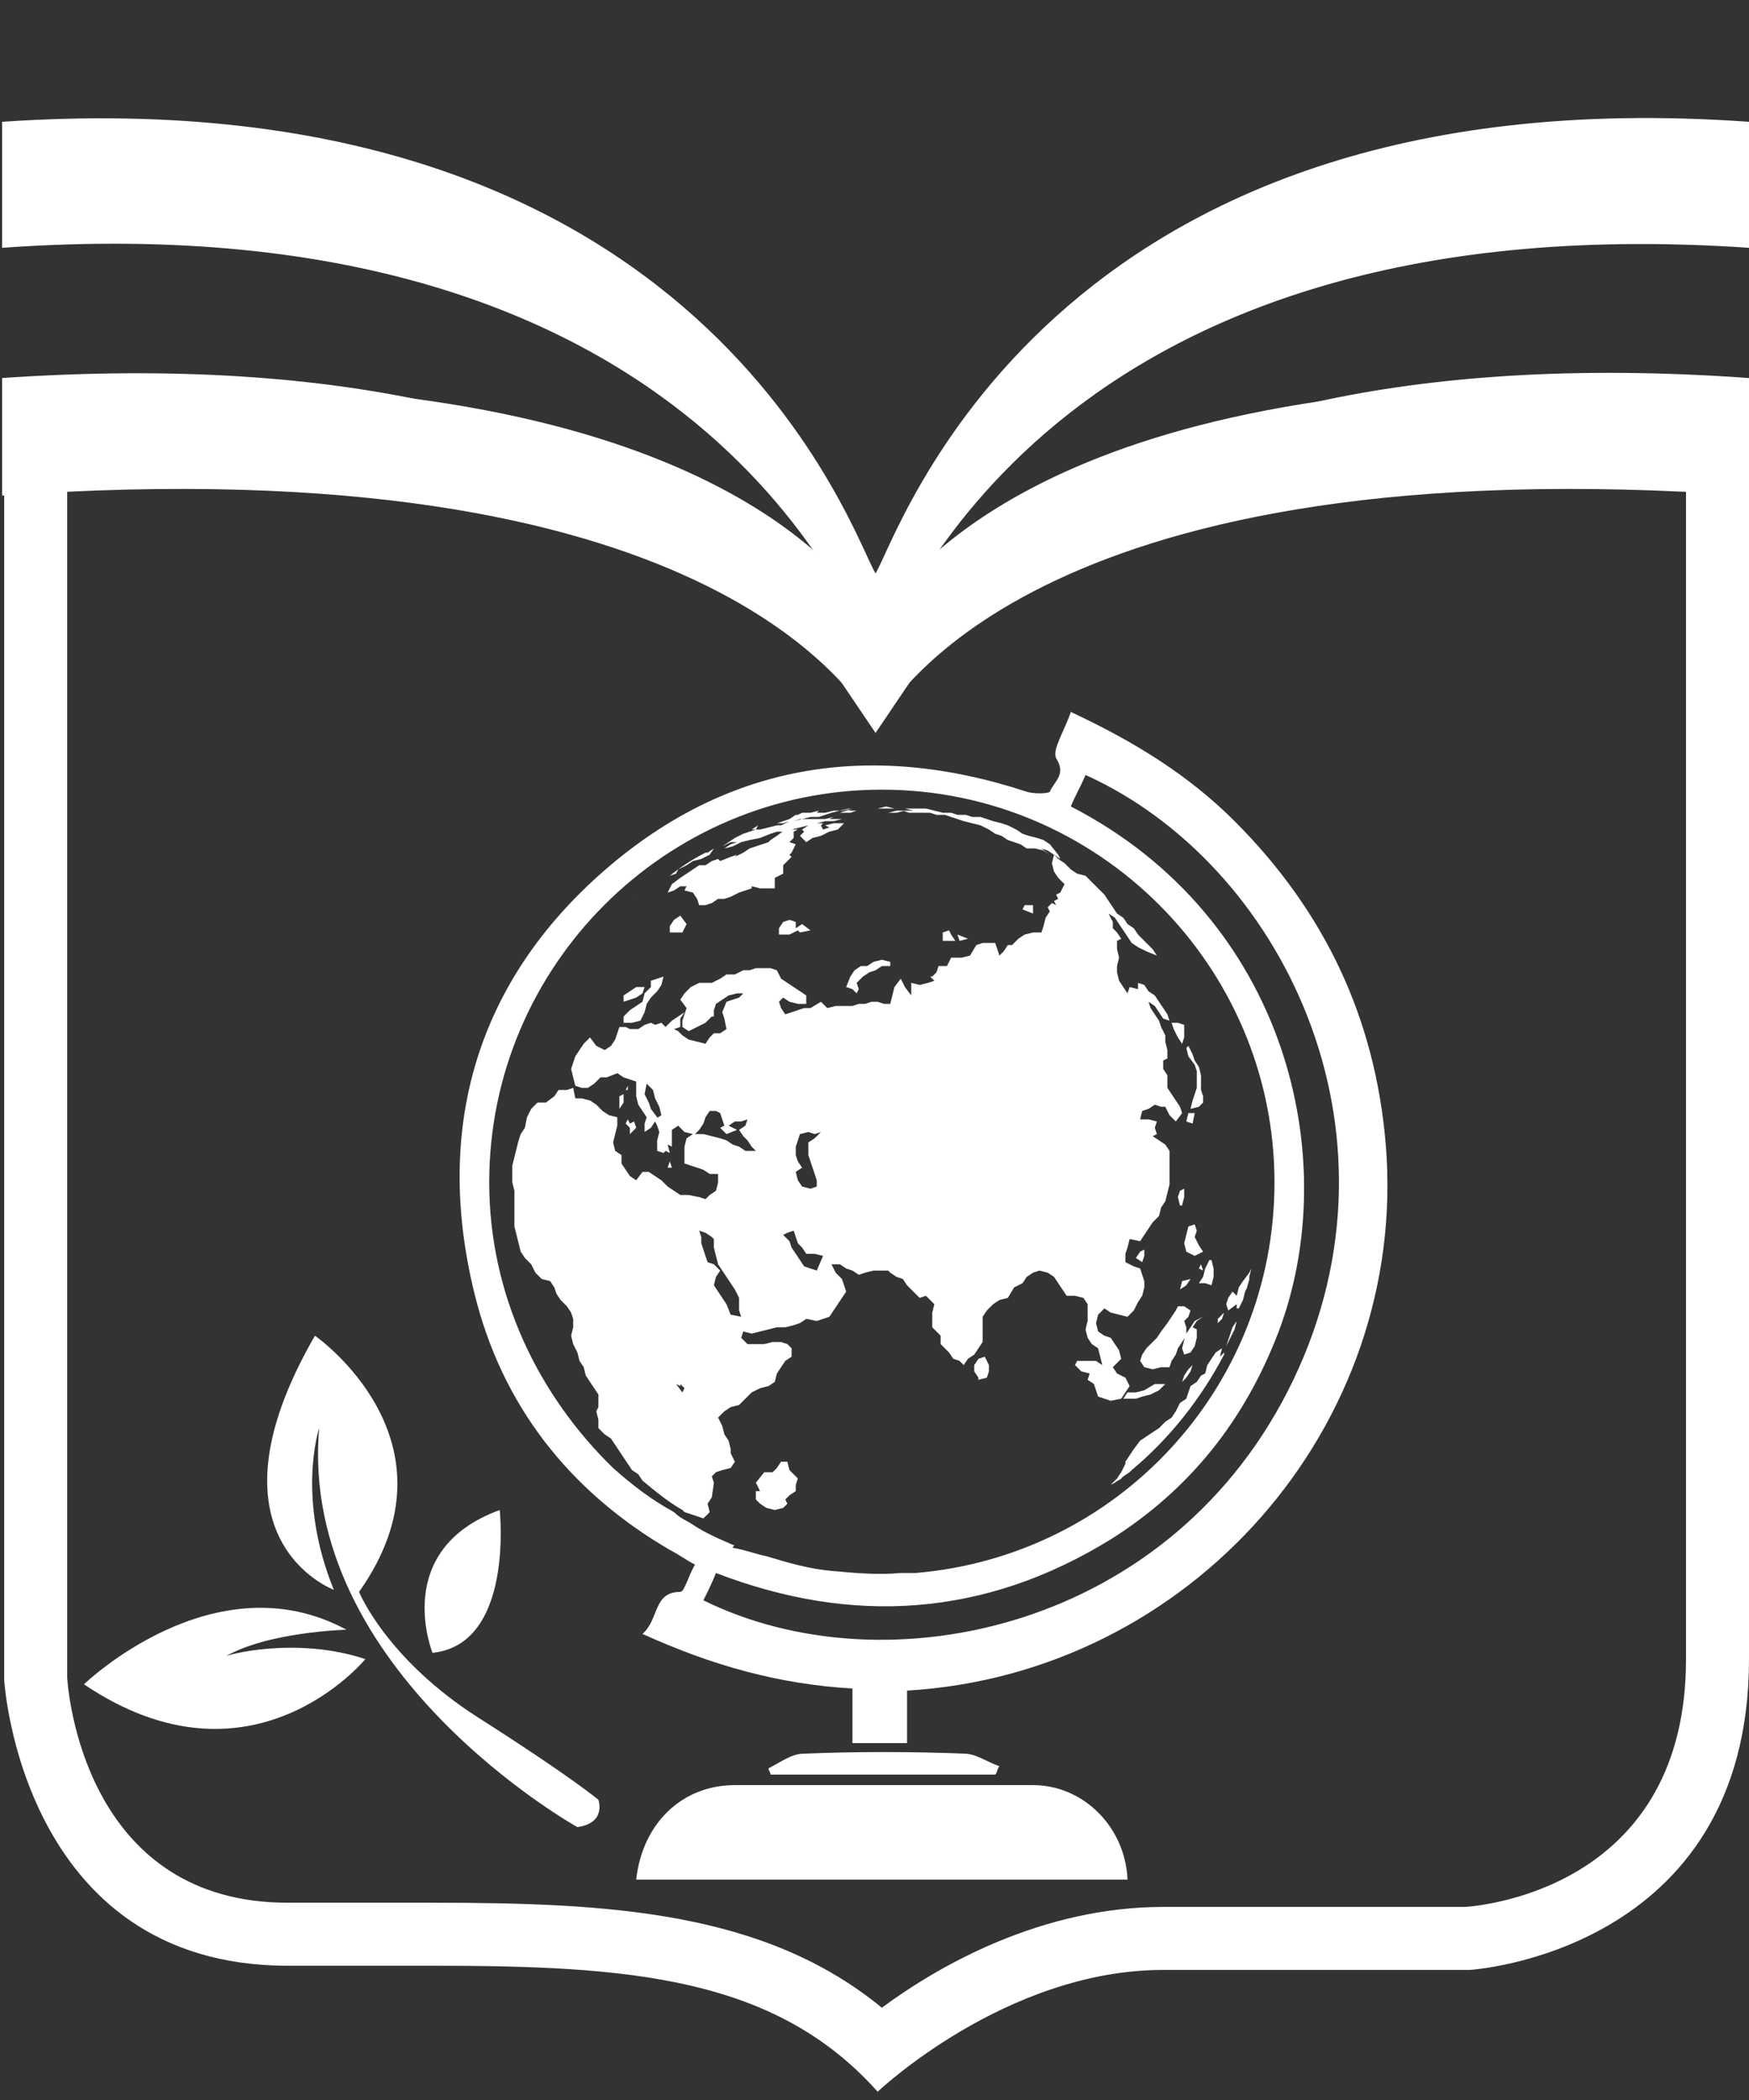 <?xml version="1.0" encoding="utf-8"?>
<!-- Generator: Adobe Illustrator 21.0.0, SVG Export Plug-In . SVG Version: 6.00 Build 0)  -->
<svg version="1.1" id="Слой_1" xmlns="http://www.w3.org/2000/svg" xmlns:xlink="http://www.w3.org/1999/xlink" x="0px" y="0px"
	 width="83.3px" height="100px" viewBox="0 0 83.3 100" style="enable-background:new 0 0 83.3 100;" xml:space="preserve">
<rect x="0" y="0" width="83.3" height="100" fill="#333333" stroke="none"/>
<style type="text/css">
	.st0{fill:#FFFFFF;}
	.st1{fill:none;}
</style>
<g>
	<g>
		<path class="st0" d="M41.7,27.3c-1-1.5-8-23.8-41.6-21.5v6c33.6-2.4,40.6,18.1,41.6,19.6c1.1-1.5,8-21.9,41.6-19.6v-6
			C49.7,3.4,42.7,25.8,41.7,27.3z"/>
		<path class="st0" d="M41.7,33.1c-1-1.5-8-17.4-41.6-15.1v5.6c33.6-2.4,40.6,9.5,41.6,11c1-1.5,8-13.4,41.6-11c0-0.7,0-1.4,0-2
			c0-1.5,0-2.8,0-3.6C49.7,15.6,42.7,31.5,41.7,33.1z"/>
		<g>
			<path class="st1" d="M3.1,21.4v16.3v0.6v1.2l0,40.4c0.1,1.4,1.2,10.7,10.5,10.7c1.2,0,2.4,0,3.6,0c1.1,0,2.2,0,3.3,0
				c8.4,0,15.8,0.4,21.4,5c2.7-2,7.7-4.8,13.4-4.8l0.2,0c2.3,0,4.7,0,7.1,0c3.8,0,6.6,0,7.1,0c1.3-0.1,10.5-1.2,10.5-11.8V53.9v-9.6
				v-4.8v-1.2v-0.6V21.4c-1.9-0.1-3.8-0.1-5.5-0.1c-21.7,0-28.5,6.9-30.5,9.8l-0.1,0.1L41.7,35l-2.5-3.7l-0.1-0.1
				c-1.9-3-8.8-9.8-30.5-9.8l0-3l0,0v3C6.9,21.3,5,21.3,3.1,21.4z"/>
			<polygon class="st0" points="8.6,18.3 8.6,18.3 8.6,18.3 			"/>
			<path class="st0" d="M74.8,18.3c-26.3,0-32.2,10-33.1,11.3c-0.9-1.4-6.8-11.3-33.1-11.3c0,0,0,0,0,0l0,3
				c21.7,0,28.5,6.9,30.5,9.8l0.1,0.1l2.5,3.7l2.5-3.7l0.1-0.1c1.9-3,8.8-9.8,30.5-9.8c1.8,0,3.6,0,5.5,0.1v16.3v0.6v1.2v4.8v9.6V79
				c0,10.6-9.2,11.7-10.5,11.8c-0.5,0-3.3,0-7.1,0c-2.5,0-4.9,0-7.1,0l-0.2,0c-5.8,0-10.7,2.8-13.4,4.8c-5.6-4.6-13-5-21.4-5
				c-1.1,0-2.2,0-3.3,0c-1.2,0-2.4,0-3.6,0c-9.3,0-10.4-9.3-10.5-10.7l0-40.4v-1.2v-0.6V21.4c1.9-0.1,3.8-0.1,5.5-0.1v-3
				c-2.6,0-5.5,0.1-8.5,0.3v19.1v0.6v1.2h0V80c0,0,0.8,13.6,13.5,13.6c2.4,0,4.7,0,6.9,0c9.3,0,16.3,0.5,21.2,6
				c0,0,6.1-5.8,13.6-5.8c0.1,0,0.1,0,0.2,0c2.6,0,5,0,7.2,0c4.3,0,7.2,0,7.2,0S83.3,93,83.3,79c0-4.8,0-14.7,0-25.1
				c0-3.2,0-6.4,0-9.6c0-1.6,0-3.2,0-4.8c0-0.4,0-0.8,0-1.2c0-0.2,0-0.4,0-0.6c0-5.5,0-15.4,0-19.1C80.2,18.4,77.4,18.3,74.8,18.3z"
				/>
		</g>
	</g>
	<path class="st0" d="M49.3,42.8h-0.2H49.3L49.3,42.8z M35.1,40.1l-0.3,0.1l-0.3,0.2l0.4-0.1l0.4-0.2l0.4-0.1l0.5-0.1l0.5-0.2
		l0.3-0.1h0.3l0.4-0.1l0.4-0.1l0.4-0.1l-0.3,0.2l0.1,0.1l-0.2,0.2l0.3,0.3l0.3-0.2l0.4-0.1l0.4-0.2l0.4-0.1l0.3-0.3h-0.5l-0.4,0.1
		l0.2,0.1l-0.3,0.1l-0.1-0.2l0.1-0.1h-0.3l0.4-0.1h0.4l0.4-0.1h-0.3h-0.3l0.2-0.1l0,0L39.3,39l-0.5,0l0,0h-0.3h-0.3l0,0l-0.4,0.1
		l0.3-0.1h0.1l0.4-0.1H39l0.3-0.1h-0.4h0.4l0.3-0.1l0.4-0.1l0.4-0.1h-0.1h0.4h0.4h0.4h0.2h0.1l0.4-0.1l0.4,0.1h0.1h0.4l0.4,0.1h0.4
		h-0.4h-0.1h-0.1l0,0h-0.2h-0.4H43l0.3,0.1h0.1h0.3H44h0.3l0.3,0.1H45l0.3,0.1l0.3,0.1l0.3,0.1l0.4,0.1l0.4,0.1l0.4,0.2l0.3,0.2
		l0.3,0.1L48,40l0.3,0.1l0.3,0.1l0.3,0.2h0.4l0.4,0.1l0.3,0.2l-0.4-0.3l0.3,0.1l0.3,0.2l0.3,0.2l-0.1-0.2L50,40.2L49.7,40l-0.3-0.1
		L49,39.8l-0.3-0.1l-0.3-0.2L48,39.3l-0.3-0.1l-0.4-0.1L47,39l-0.3-0.1h-0.4L46,38.8h-0.4l-0.3-0.1h-0.4l-0.4-0.1l-0.4-0.1h-0.4
		h-0.4h-0.4h-0.4h-0.4h-0.4h-0.4h-0.4h-0.4l-0.4,0.1h-0.4l-0.4,0.1h-0.4l0.1-0.1l-0.4,0.1h-0.4L38,38.8c0,0,0,0-0.1,0L37.6,39
		l-0.3,0.1L37,39.2h0.3l0.3-0.1l-0.4,0.2h0.2H37l-0.4,0.1l-0.4,0.1h-0.4l0.3-0.2L36,39.5l-0.3,0.1l-0.3,0.1L35,39.9l-0.3,0.2
		l-0.3,0.2l0.4-0.2L35.1,40.1z M38.3,39.1l0.2-0.1L38.3,39.1L38.3,39.1z M41.7,38.6h-0.2h-0.3H41.7H42h0.4l0,0h-0.2H41.7z
		 M39.7,38.7H40h0.3h-0.1h0.3l0.3-0.1h-0.4l0.2-0.1L40,38.7H39.7L39.7,38.7L39.7,38.7L39.7,38.7z M58.2,64.2l0.2-0.4L58.2,64.2
		l-0.3,0.2l-0.2,0.3L57.5,65l-0.1,0.4l-0.2,0.1L57,65.8L56.7,66l-0.1,0.3l-0.1,0.3l-0.3,0.2L56,67.2l-0.2,0.3l-0.3,0.2L55.2,68
		l-0.3,0.2l-0.3,0.2l-0.3,0.2L54,69l-0.2,0.3l-0.2,0.3v0.1l-0.2,0.4l-0.2,0.3l-0.3,0.3l0.2-0.1c0.1-0.1,0.2-0.1,0.3-0.2l0.1-0.1
		l0.3-0.2l0.1-0.1c1.8-1.5,3.3-3.4,4.4-5.5v-0.1l0,0l-0.2,0.2L58.2,64.2z M37.5,69.6h-0.3L37,69.9l-0.2,0.2h-0.4L36,70.6l0.2,0.4H36
		v0.4l0.2,0.2l0.3,0.2l0.4,0.1l0.4-0.1l0.2-0.2l-0.1-0.2l0.2-0.2l0.3-0.2v-0.3l0.1-0.3L37.6,70L37.5,69.6z M58.9,62.9l-0.2,0.3
		l-0.1,0.3l-0.1,0.3l-0.1,0.3l0.1-0.2l0,0c0.1-0.2,0.2-0.4,0.3-0.6L58.9,62.9L58.9,62.9l0.2-0.3l0,0L58.9,62.9z M53.4,66.6l0.2-0.3
		l0.2-0.3l-0.2-0.4l-0.4-0.2L53,65.1l0.2-0.2l0.2-0.2l-0.1-0.4L53.1,64l-0.2-0.3l-0.3-0.1l-0.3-0.2L52.2,63l0.1-0.4l0.3-0.3l0.3,0.2
		l0.4,0.1l0.4,0.1l0.3-0.3l0.2-0.4l0.2-0.3l0.1-0.4V61l-0.1-0.3l-0.1-0.3L54,60.3l-0.4-0.2v-0.4l0.1-0.3l0.1-0.4l0.5,0.1l0.2-0.3
		l0.2-0.3l0.2-0.3l0.3-0.3l0.1-0.4l0.2-0.3l0.1-0.4l0.1-0.4V56v-0.4v-0.4v-0.4l-0.2-0.3l-0.3-0.2l-0.3-0.2l0.2-0.1L55,53.7l0.1-0.3
		l-0.4-0.1h-0.4l0.1-0.4l0.3-0.1l0.3-0.2l0.3,0.1h0.2l0.2,0.4l0.3,0.3l0.3-0.4l-0.1-0.3L56,52.4l-0.2-0.3l-0.2-0.3v-0.2v-0.4
		l-0.2-0.3v-0.4l0.2-0.1V50l-0.1-0.4v-0.3l-0.2-0.4l-0.1-0.3L55,48.3L54.8,48l-0.1-0.3l0.3,0.2l0.2,0.3l0.2,0.3l0.3,0.1l-0.1-0.3
		L55.4,48l-0.2-0.3L55,47.4l-0.3-0.2l-0.2-0.3l-0.3-0.1v0.3L53.8,47l-0.1,0.3L53.5,47l-0.2-0.3l-0.1-0.4V46l0.1-0.4l-0.1-0.4v-0.4
		l0.2-0.1l-0.2-0.3L53,44.2v-0.3l-0.2-0.4l0.3,0.2l0.2,0.3l0.2,0.3l0.2,0.3l0.2,0.3l0.3,0.2l0.4,0.2l0.5,0.2l-0.2-0.3l-0.3-0.3
		l-0.4-0.4L54,44.2L53.7,44l-0.2-0.3l-0.3-0.2L53,43.2l-0.2-0.3l-0.2-0.3l-0.3-0.3L52,42l-0.3-0.3l-0.4-0.1L51,41.4l-0.3-0.3
		l-0.3-0.2l-0.2-0.2l-0.1,0.4l0.1,0.4l0.2,0.3l0.3,0.3l-0.2,0.4l-0.2,0.1l0.1,0.2l-0.2,0.1l0.1,0.2L50.1,43l-0.2,0.2l0.1,0.2
		l-0.2,0.3l-0.1,0.4l-0.1,0.3h-0.4l-0.4,0.1l-0.3,0.2L48.2,45H48l-0.2,0.3l-0.2,0.2l-0.1-0.3l-0.1-0.3h-0.3h-0.3L46.5,45l-0.3,0.5
		l-0.4,0.1h-0.5L45.1,46h-0.4l-0.1,0.3l-0.2,0.2h-0.1l0.2,0.2l-0.3,0.1l-0.4,0.1l-0.4-0.1v0.3v0.3L43.1,47l-0.2-0.4L42.6,47
		l-0.1,0.4l-0.1,0.4h-0.3l-0.3-0.1h-0.3l-0.3,0.1h-0.3l-0.3,0.1h-0.4h-0.4L39.4,48l-0.3-0.3L38.6,48h-0.3L38,48.1l-0.3,0.1l-0.3,0.1
		L37.2,48l-0.1-0.3l0.2-0.2l0.3,0.2l0.4,0.1h0.4v-0.4l-0.3-0.2L37.8,47l-0.3-0.2l-0.3-0.2L37,46.2l-0.3-0.1h-0.4H36l-0.3,0.1h-0.3
		L35,46.4h-0.4l-0.3,0.2l-0.4,0.2h-0.3h-0.3L32.9,47l-0.3,0.3l-0.2,0.3l0.3,0.4l-0.1,0.3l-0.1,0.3v0.3l0.3,0.2l0.4-0.2l0.4-0.2
		l0.3-0.3H34v-0.3l0.1-0.3l0.3-0.2l0.3-0.2l0.4-0.1h0.3l-0.2,0.2l-0.3,0.1l-0.3,0.1l-0.2,0.5l0.1,0.3l0.1,0.5l-0.3,0.2H34l-0.2,0.2
		l-0.2,0.3l-0.4-0.1l-0.4-0.1l-0.3-0.2l-0.2-0.2L32.1,49l0.3-0.1v-0.4l0.2-0.3l-0.3,0.2L32,48.6l-0.3,0.3l-0.2-0.2l-0.3,0.1L31,48.7
		l-0.3,0.1L30.4,49H30l-0.2-0.1h-0.3l-0.1,0.3l-0.1,0.3l-0.2,0.3L28.8,50l-0.4-0.2l-0.3-0.4l-0.3,0.3L27.6,50l-0.2,0.3l-0.1,0.3
		l-0.1,0.3l0.1,0.4l0.1,0.4l0.3,0.1H28l0.3-0.2l0.3-0.3h0.3l0.5-0.2l0.3,0.2l0.3,0.1l0.3,0.1v0.3v0.4l0.1,0.4l0.2,0.3l0.2,0.3
		l-0.1,0.3v0.4l0.3-0.2l0.2-0.3l0.1,0.2v-0.4L31,52.8l-0.1-0.3l-0.2-0.4l0.1-0.5l0.3,0.3l0.1,0.4l0.2,0.4l0.1,0.4l-0.3,0.2l0.1,0.3
		l0.1,0.3l-0.1,0.4v0.5l0.3,0.1l0.1-0.1l0.2,0.1l-0.1-0.4l0.2,0.1v-0.4v-0.4l0.3-0.2l0.3,0.3L33,54l-0.3,0.2l-0.1,0.4V55v0.4
		l0.3,0.1l0.3,0.1l0.3,0.1l0.3,0.2h0.4v0.4l-0.1,0.4l-0.3,0.2l-0.2,0.2L33.3,57l-0.5-0.1h-0.4l-0.3-0.2l-0.3-0.2l-0.3-0.3L31.2,56
		l-0.3-0.2h-0.3l-0.3,0.4L30,56l-0.2-0.3l-0.2-0.3l0-0.4l-0.3-0.2l-0.1-0.4l0.1-0.4l0.1-0.4v-0.4L29,53.1l-0.3-0.2l-0.3-0.3
		l-0.3-0.2l-0.4-0.1h-0.3l-0.1-0.5L27,51.9h-0.4l-0.2,0.3L26,52.5h-0.4l-0.3,0.3l-0.2,0.4L25,53.7L24.8,54l-0.1,0.3l-0.1,0.4
		l-0.1,0.4l-0.1,0.4v0.4v0.4l0.1,0.4v0.4v0.5V58v0.4l0.1,0.4l0.1,0.4l0.1,0.4l0.2,0.3l0.3,0.3l0.2,0.4l0.3,0.3l0.4,0.1l0.2,0.3
		l0.1,0.3l0.2,0.3l0.3,0.3l0.2,0.3l0.1,0.3v0.4l-0.1,0.4l0.1,0.4l0.2,0.4l0.1,0.4l0.2,0.3l0.1,0.4l0.2,0.3l0.2,0.3l0.2,0.3v0.3V67
		l-0.1,0.2l0.1,0.4V68l0.3,0.3l0.3,0.2l0.2,0.3l0.2,0.3l0.2,0.3l0.2,0.3l0.2,0.3l0.3,0.2l0.2,0.3l0,0c0.6,0.5,1.2,1,1.9,1.4l0.1,0.1
		l0.3,0.1l0.3,0.1l0.3,0.1l0.3-0.3l-0.1-0.4l0.2-0.3l0.1-0.7l-0.1-0.3l0.2-0.2l0.3-0.1l0.4-0.1l0.2-0.3l-0.2-0.4l0-0.2l-0.1-0.4
		l-0.2-0.3l-0.1-0.4l-0.2-0.4l0.3-0.3l0.3-0.2l0.4-0.1l0.3-0.3l0.3-0.3l0.4-0.2l0.4-0.1l0.3-0.2l0.1-0.4l0.2-0.3l0.2-0.3l0.3-0.2
		v-0.4L37.5,64l-0.3-0.1h-0.4L36.4,64H36h-0.4l-0.3-0.3l0.1-0.3l0.4,0.1l0.4-0.1l0.4-0.1l0.4-0.1h0.4l0.4-0.1l0.3-0.1l0.3-0.2
		l0.5,0.1l0.3-0.1l0.3-0.1l0.2-0.3l0.2-0.3l0.2-0.3l0.2-0.3l-0.1-0.3l-0.1-0.3l-0.3-0.3l-0.2-0.4H40l0.3,0.2l0.3,0.1l0.3,0.2
		l0.3-0.1l0.4-0.1H42h0.3l0.1,0.1l0.3,0.2l0.3,0.1l0.2,0.3l0.3,0.3l0.3,0.3l0.3-0.1l0.2,0.2l0.2,0.2l-0.1,0.4v0.3v0.4l0.2,0.2
		l0.2,0.2V64l0.2,0.2l0.2,0.2l0.2,0.3l0.3,0.1l0.2,0.2l0.2-0.3l0.3-0.2l0.2-0.3l0.2-0.3v-0.4v-0.4v-0.4l0.2-0.3l0.3-0.3l0.3-0.2
		l0.4-0.1l0.3-0.5l0.4-0.2l0.2-0.3l0.3-0.2l0.3-0.1l0.4,0.1l0.3,0.2l0.2,0.3l0.2,0.3l0.2,0.3h0.4l0.4,0.1l0.2,0.3v0.4v0.4l-0.1,0.4
		l0.1,0.4L52,64l0.3,0.2l0.1,0.4l0.1,0.4l-0.3-0.2h-0.3h-0.3h-0.3L51.2,65l0.3,0.3l0.4,0.1l-0.1,0.3l0.3,0.2l0.1,0.3l0.1,0.3
		l0.3,0.1l0.3,0.1L53.4,66.6z M32.5,66.3l-0.3-0.4l0.2,0.1v-0.1l0.2,0.2L32.5,66.3z M34.8,62.6l-0.2-0.5l-0.2-0.3l-0.2-0.3L34,61.2
		l0.1-0.4l0.2-0.3L34,60.2l-0.3-0.1l-0.1-0.3l-0.1-0.3l-0.1-0.3v-0.3l-0.1-0.3l0.3,0.1l0.3,0.2L34,59v0.4l0.1,0.4l0.1,0.4l0.2,0.3
		l0.2,0.3l0.2,0.3l0.2,0.3l0.2,0.4v0.3v0.3l0.1,0.3L34.8,62.6z M36,54.8h-0.5l-0.3-0.2l-0.3-0.1l-0.3-0.2l-0.3-0.1l-0.4-0.1L33.5,54
		h-0.4l0.2-0.2l0.2-0.3l0.1-0.3l0.2-0.3h0.3l0.2,0.1l0.1,0.3l0.1,0.3l-0.2,0.1l0.3,0.3l0.5-0.2l-0.4-0.2l0.3-0.2h0.3l0.3-0.1
		l-0.1,0.3l-0.3,0.2l0.2,0.3l0.2,0.2l0.2,0.3L36,54.8z M38,54.3l0.1-0.3l0.4-0.1l0.3,0.1l0.3-0.1l-0.3,0.3l-0.3,0.2v0.3V55l0.1,0.3
		l0.1,0.3l0.1,0.3l0.1,0.3v0.3l-0.3,0.1l-0.4-0.1L38,56.2l-0.1-0.4l0.3-0.2L38,55.3L37.9,55v-0.4L38,54.3z M38.9,60.5l-0.3-0.1
		l-0.3-0.1L38.1,60l-0.2-0.3l-0.2-0.3l-0.1-0.3l-0.3-0.3l0.2-0.1l0.3-0.1l0.1,0.3l0.1,0.3l0.2,0.2l0.2,0.3h0.4l0.4,0.1L38.9,60.5z
		 M58.4,64.3L58.4,64.3L58.4,64.3L58.4,64.3z M39.3,38.8L39.3,38.8L39.3,38.8L39.3,38.8z M48.7,43.3l0.5,0.2v-0.4h-0.4L48.7,43.3z
		 M29.7,52.1l-0.2,0.1v0.3v0.3l0.2-0.3V52.1z M31.8,55.6H32l-0.1-0.3L31.8,55.6z M39.4,38.7L39.4,38.7L39.4,38.7L39.4,38.7z
		 M30,53.7V54l0.3-0.3l-0.1-0.3L30,53.5l-0.1-0.2l-0.1,0.2L30,53.7z M29.9,51.7l-0.1,0.2h0.1V51.7z M58,63l0.2-0.2l0.1-0.3L58,62.8
		V63z M56.9,53h-0.3l-0.1,0.4l0.3,0.1L56.9,53z M56.5,59.6l0.4,0.2l0.4-0.2l-0.2-0.3l-0.2-0.4l0.1-0.3l-0.1-0.3l-0.3,0.1l-0.1,0.4
		l-0.1,0.4L56.5,59.6z M56.5,61.2l0.2-0.3L56.3,61l-0.1,0.4L56.5,61.2z M57.2,60.2L57.2,60.2l-0.1,0.2l0.2,0.1L57.2,60.2z
		 M56.9,50.7L57,51v0.4v0.4l-0.1,0.3l-0.1,0.3l-0.1,0.4l0.4-0.1l0.2-0.2v-0.3l-0.1-0.3v-0.3v-0.4l-0.1-0.4l-0.2-0.3l-0.1-0.3
		l-0.2-0.4l-0.1,0.1l0.1,0.4L56.9,50.7z M54.5,66.2l-0.4,0.1h-0.4l-0.2,0.3h0.3h0.3l0.3-0.1l0.4-0.1l0.4-0.2l0.3-0.3H55L54.5,66.2z
		 M54.3,59.6l-0.2,0.3l0.3,0.2l0.1-0.3v-0.3L54.3,59.6z M56.2,56.7L56.1,57l0.1,0.4h0.1l0.1-0.4v-0.4L56.2,56.7z M46.9,64.6
		l-0.3,0.1L46.4,65v0.3l0.2,0.3v0.1l0.4-0.1l0.1-0.3V65L46.9,64.6z M56.1,49.4l0.2,0.3l0.1-0.3v-0.3v-0.3l-0.3-0.1h-0.3l0.1,0.3
		L56.1,49.4z M59.5,60.6L59.2,61L59,61.3l-0.1,0.4l-0.2-0.2l-0.2,0.3l-0.1,0.3l0.1,0.3l0.4-0.3v0.2H59l0.2-0.4l0.1-0.4l0.1-0.2
		c0-0.1,0.1-0.3,0.1-0.4v-0.1l0.1-0.4L59.5,60.6z M57.4,61.1l0.3,0.1l0.1-0.4v-0.4L57.7,60h-0.1l-0.2,0.4l-0.1,0.4l-0.2,0.3
		L57.4,61.1z M56.7,65.3l0.1-0.3l-0.2,0.2l-0.2,0.3l-0.1,0.3l0.2-0.2L56.7,65.3z M45.7,44.8l0.4-0.1l-0.5-0.2L45.7,44.8z M55.8,64.8
		l0.2-0.3l0.1-0.3l0.2-0.3l0.2-0.3v-0.4l-0.1-0.3l0.2-0.2l0.1-0.3l-0.3-0.2h-0.3L56,62.4l-0.2,0.3L55.6,63l-0.3,0.4l-0.2,0.3
		L54.8,64l-0.2,0.2l-0.2,0.3l-0.1,0.3l0.2,0.3l0.4,0.1l0.4-0.1h0.4L55.8,64.8z M37.9,44.2v-0.3l-0.3-0.1l-0.3,0.1l-0.2,0.3v0.3h0.5
		l0.4-0.2l0.1,0.1l0.5-0.1L38.2,44L37.9,44.2z M33.3,41.2L33,41.4l-0.3,0.2l-0.3,0.2L32,42.1l-0.2,0.4l0.3-0.1l0.3-0.2h0.3l-0.1,0.2
		l0.4,0.1l0.2,0.3l0.1,0.3h0.3l0.3-0.1l0.3-0.2h0.3l0.3-0.1l0.4-0.2l0.3-0.1l0.3-0.1v-0.1l0.4,0.1h0.4h0.3V42v-0.2l0.4-0.2v-0.4
		l0.4-0.4l-0.1-0.1l0.1-0.1l0.2-0.4l-0.3-0.1l0.2-0.2v-0.3l0.2-0.1h-0.3h-0.3L37,39.8L36.7,40l-0.1,0.1l-0.3,0.1L36,40.3l-0.3,0.1
		l-0.3,0.2L35,40.8l0.1-0.1l-0.3,0.1L34.3,41l-0.1-0.1L33.9,41l-0.3,0.2H33.3z M32.1,43.8l-0.2,0.3v0.3h0.3h0.3l0.2-0.4l-0.3-0.4
		L32.1,43.8z M43.1,38.6h-0.4l-0.4,0.1h0.4L43.1,38.6z M41.4,46.3l0.3-0.1L42,46h0.4v-0.2L42,45.7l-0.4,0.1L41.3,46H41l-0.3,0.2
		l-0.2,0.3L40.3,47l0.3,0.1l0.2,0.2l0.1-0.2l-0.1-0.3l0.3-0.3L41.4,46.3z M45.2,44.3l-0.3,0.1v0.4h0.3h0.3l-0.2-0.3L45.2,44.3z
		 M58,62v-0.3V62l-0.1,0.3L58,62z M32.3,41.4l0.4-0.2L33,41l0.4-0.1l0.4-0.2l0.2-0.3l-0.3,0.2h-0.1c-0.6,0.3-1.2,0.7-1.7,1.1
		l0.3-0.1L32.3,41.4z M57.3,62.7l-0.4,0.2l-0.2,0.3l-0.2,0.3l-0.1,0.3l-0.1,0.4l0.1,0.3l0.3-0.1l0.2-0.3l0.1-0.4v-0.4l-0.2-0.1
		l0.2-0.3L57.3,62.7l0.3-0.4L57.3,62.7z M30,47.6l0.3-0.1l0.3-0.2l0.1-0.3l0,0h-0.4L30,47.2l-0.3,0.2v0.3L30,47.6z M56.9,65.2
		l0.2-0.4l0.2-0.4l-0.2,0.4L56.9,65.2z M30.6,47.7l-0.3,0.2L30,48.1l-0.3,0.3v0.3h0.4l0.4-0.1l0.2-0.4l0.1-0.4l0.2-0.3l0.3-0.3
		l0.2-0.3l0.1-0.4l-0.3,0.1L31,46.7V47l-0.3,0.3L30.6,47.7z M30.6,42.6L30.6,42.6l-0.2,0.1L30.1,43l0.3-0.3L30.6,42.6z"/>
	<g>
		<path class="st0" d="M27.5,87c0,0-13.3-7.4-12.3-19c0,0-1.1,3.3,0.7,7.7c0,0-6.5-2.4-0.9-12.1c0,0,7.2,5,2.1,12.2
			c0,0,1.3,3.2,5.7,6s5.7,3.9,5.7,3.9S28.9,86.8,27.5,87z"/>
		<path class="st0" d="M17.4,79c0,0-5.4,6.6-13.4,1.2c0,0,6.2-6,12.5-2.6c0,0-3.8,0.1-5.8,1.3C10.7,78.8,14.1,77.9,17.4,79z"/>
		<path class="st0" d="M20.6,78.7c0,0-2-4.9,3.2-6.8C23.8,71.9,24.5,78.3,20.6,78.7z"/>
	</g>
	<g>
		<path class="st0" d="M66,54.5c-0.5-6-2.9-11.1-7.2-15.4c-2.2-2.2-4.8-3.8-7.8-5.2c-0.3,0.9-0.9,1.8-0.7,2.2
			c0.5,0.8-0.1,1.1-0.3,1.6c-0.1,0.1-0.8,0.1-1.1,0c-7.6-2.5-14.5-1.3-20.4,4s-7.8,12.2-5.9,19.9c1.3,5.3,4.5,9.4,9.3,12.2
			c0.4,0.2,0.8,0.5,1.2,0.7c-0.3,0.5-0.5,1.3-0.7,1.3c-1.3,0-1,1.3-1.8,2c3.3,1.5,6.5,2.4,10,2.6c0,0.9,0,1.7,0,2.6
			c0.9,0,1.7,0,2.6,0c0-0.9,0-1.7,0-2.5C56.7,79.7,67.1,67.9,66,54.5z M29.2,69.9L29.2,69.9L29.2,69.9c-3.6-3.5-5.9-8.3-5.9-13.6
			c0-10.3,8.4-18.7,18.7-18.7S60.7,46,60.7,56.3c0,9.8-7.5,17.8-17.1,18.6c-0.1,0-0.2,0-0.4,0c-0.1,0-0.2,0-0.3,0
			c-1.1,0.1-2.2,0-3.3-0.1l0,0c-1.1-0.1-2.1-0.4-3.1-0.7c-0.5-0.1-1-0.3-1.6-0.4c0,0,0-0.1,0.1-0.1c-0.7-0.3-1.4-0.6-2-1
			c-0.3-0.2-0.6-0.3-0.9-0.6C31,71.4,30.1,70.7,29.2,69.9z M61.6,65.7c-5.7,11.9-19.4,14.8-28.1,10.5c0.2-0.4,0.4-0.8,0.6-1.3
			c6.5,2.5,12.8,2.1,18.8-1.6c3.8-2.4,6.4-5.7,8-9.9c3.1-8.2,0.4-19.7-9.9-25c0.2-0.5,0.5-1,0.7-1.5C61,41.1,67.3,53.8,61.6,65.7z"
			/>
		<path class="st0" d="M49.2,85c-4.7,0-9.5,0-14.2,0c-2.5,0-4.4,1.8-4.7,4.5c7.8,0,15.6,0,23.4,0C53.6,87,51.6,85,49.2,85z"/>
		<path class="st0" d="M47.6,84.1c-0.6-0.2-1.1-0.6-1.7-0.6c-2.5-0.1-5.1-0.1-7.6,0c-0.6,0-1.1,0.4-1.7,0.7c0,0.1,0.1,0.2,0.1,0.3
			c3.6,0,7.1,0,10.7,0C47.5,84.4,47.5,84.2,47.6,84.1z"/>
	</g>
</g>
</svg>
